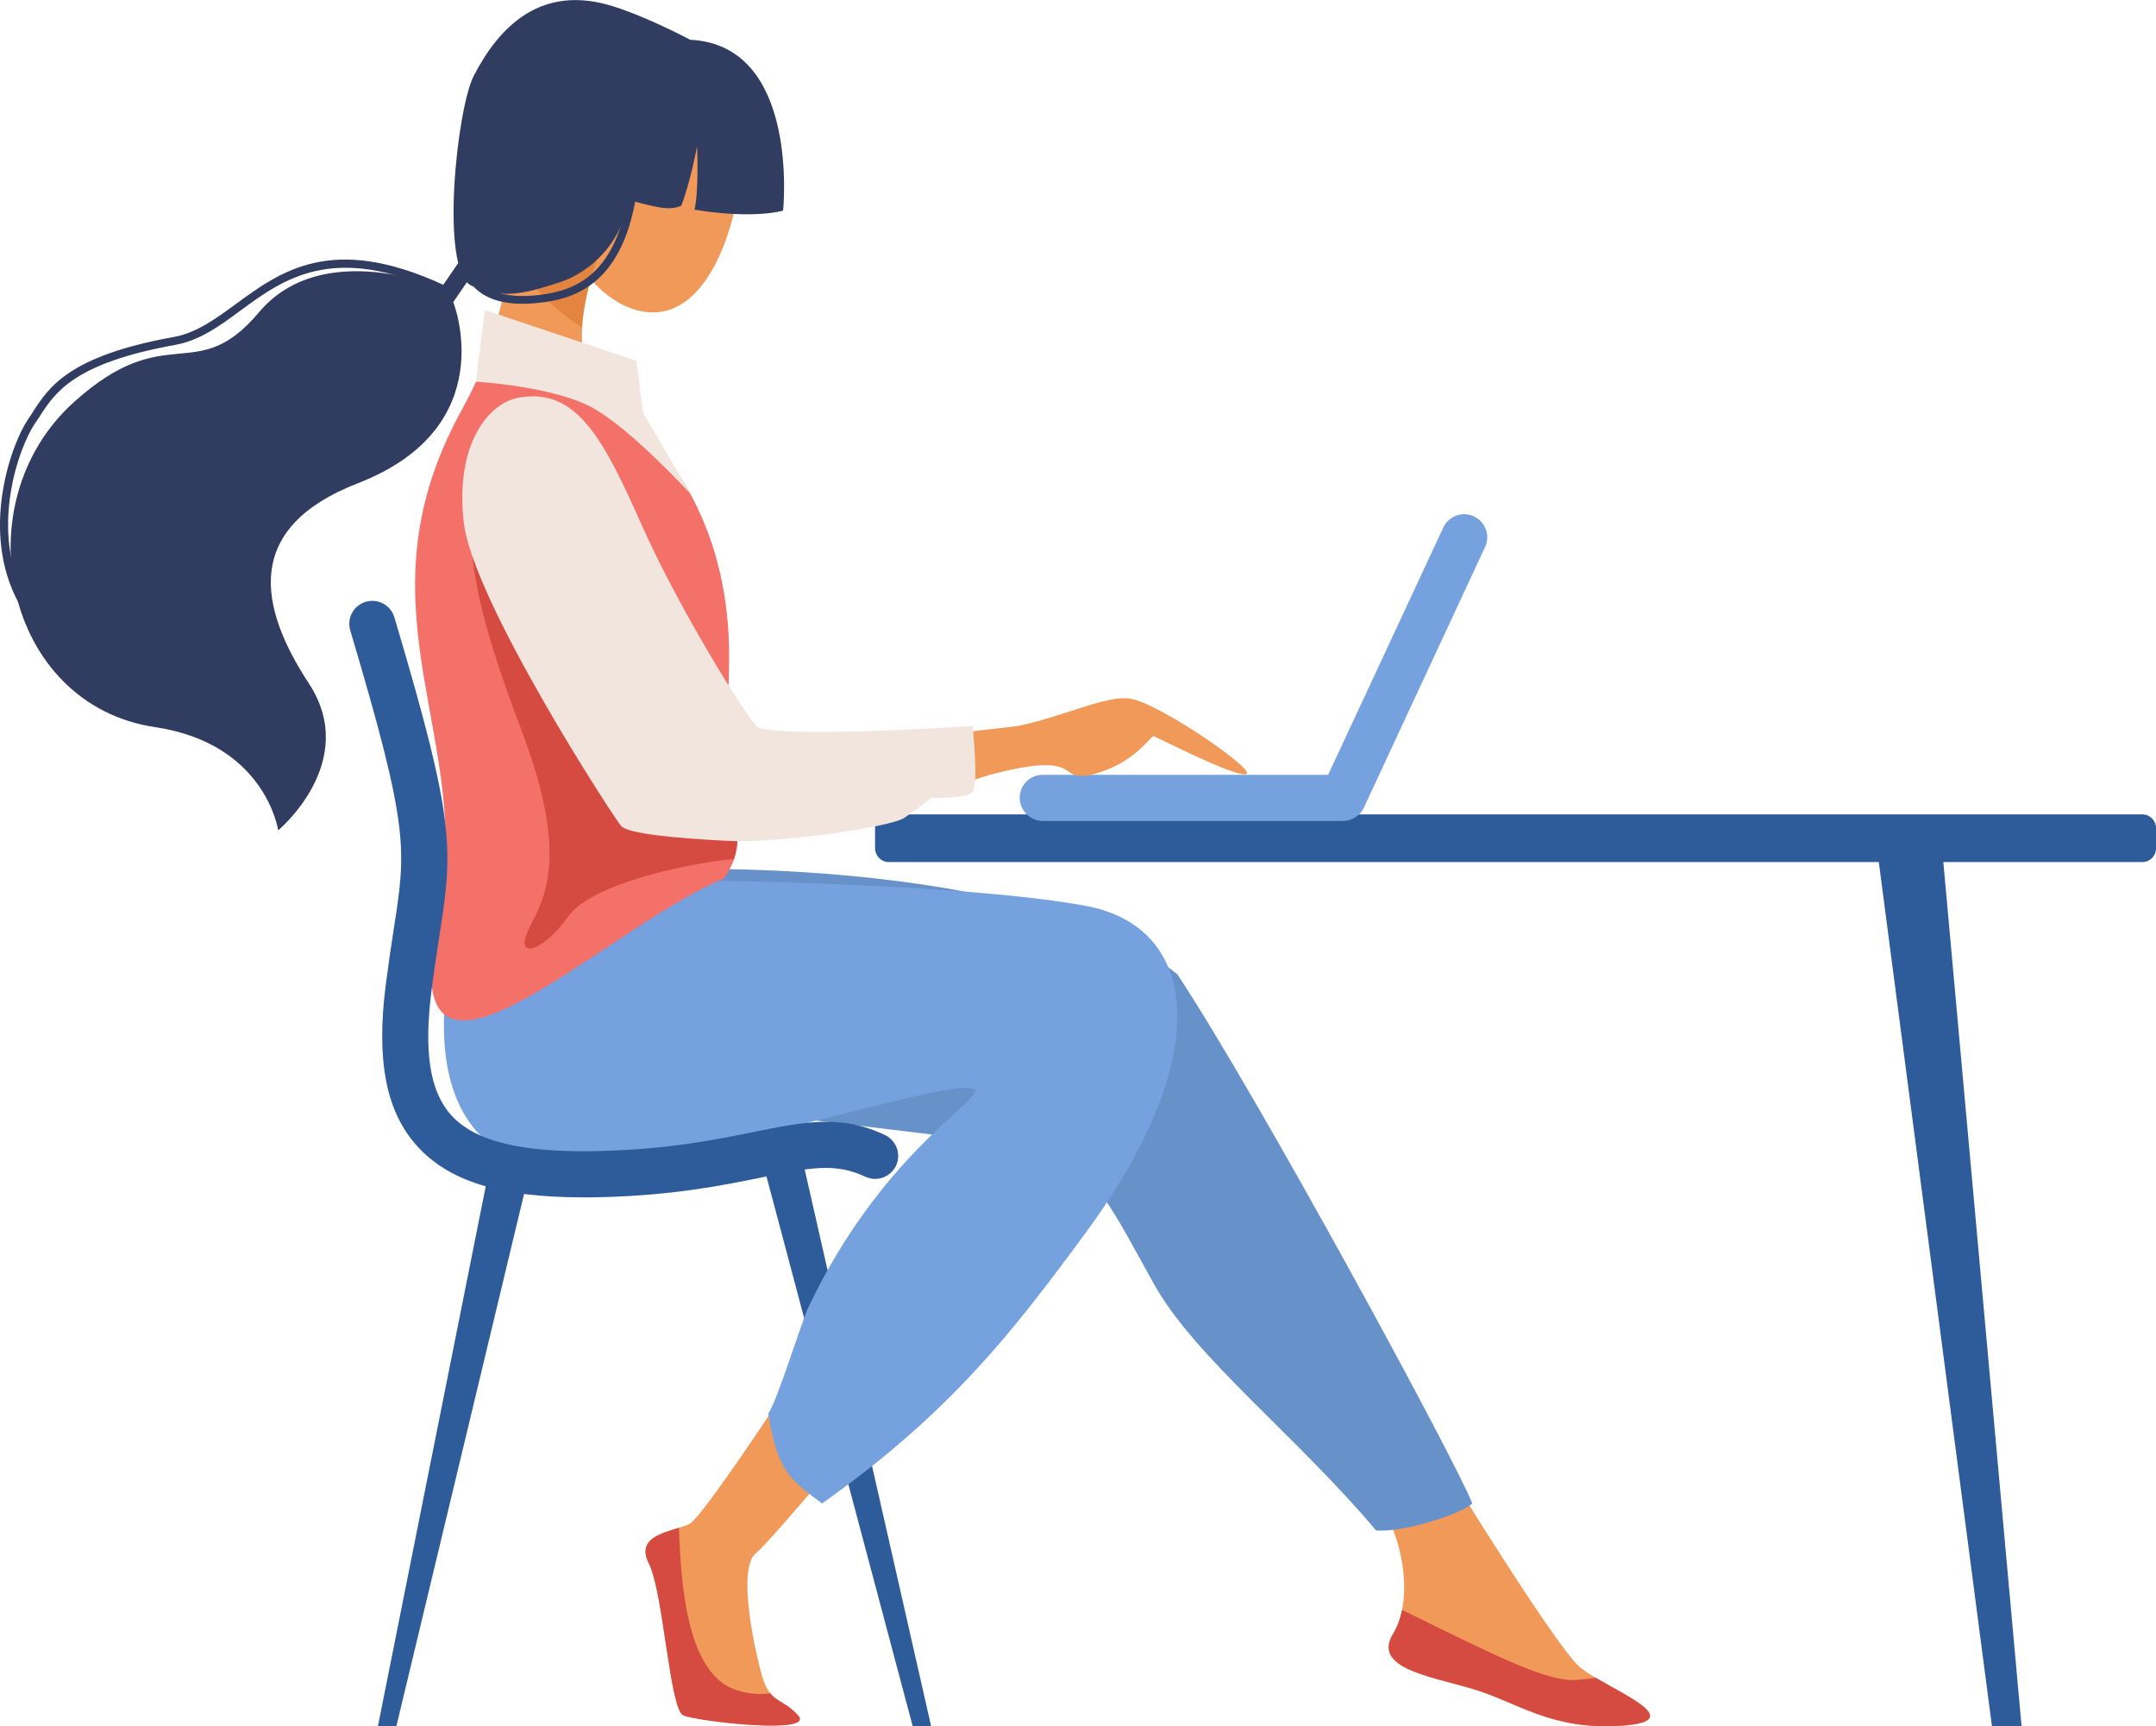 <svg width="346" height="277" viewBox="0 0 346 277" fill="none" xmlns="http://www.w3.org/2000/svg">
<g clip-path="url(#clip0_2_20482)">
<path d="M142.624 138.316H343.809C345.023 138.316 346 137.34 346 136.128V132.859C346 131.646 345.023 130.671 343.809 130.671H142.624C141.41 130.671 140.433 131.646 140.433 132.859V136.128C140.459 137.34 141.436 138.316 142.624 138.316Z" fill="#2E5B9A"/>
<path d="M90.823 28.18C88.104 37.776 94.757 47.661 102.097 49.743C109.437 51.826 114.665 45.288 117.384 35.693C120.103 26.098 116.381 16.634 109.041 14.552C101.727 12.495 93.569 18.585 90.823 28.18Z" fill="#F09959"/>
<path d="M131.958 214.103C131.958 214.103 113.16 243.258 110.625 244.524C108.09 245.789 101.727 246.105 104.13 250.85C106.506 255.595 107.457 274.285 109.675 275.234C111.892 276.183 130.928 278.397 128.077 275.234C125.225 272.071 123.456 273.653 122.031 267.959C120.579 262.265 118.572 251.483 121.265 249.269C123.958 247.054 140.459 227.099 140.459 227.099L131.958 214.103Z" fill="#F09959"/>
<path d="M226.557 226.625C226.557 226.625 249.395 264.215 253.645 267.59C257.87 270.964 271.836 276.051 260.404 276.895C248.972 277.738 243.481 273.099 236.299 270.99C229.118 268.881 220.22 267.616 223.6 262.107C226.979 256.623 225.58 244.629 218.293 237.011C210.98 229.419 226.557 226.625 226.557 226.625Z" fill="#F09959"/>
<path d="M109.965 139.449C109.965 139.449 166.518 137.973 188.96 156.347C202.082 176.196 233.817 234.77 236.273 241.229C234.583 242.916 225.052 245.974 220.828 245.552C208.339 230.684 191.838 217.847 185.29 206.195C177.211 191.828 174.703 184.658 161.608 183.393C148.486 182.128 118.862 177.91 109.991 177.91C101.067 177.884 109.965 139.449 109.965 139.449Z" fill="#6791C9"/>
<path d="M60.646 277H63.603L84.856 188.428H78.335L60.646 277Z" fill="#2E5B9A"/>
<path d="M149.436 277H146.479L122.084 185.291H128.605L149.436 277Z" fill="#2E5B9A"/>
<path d="M77.728 135.574L110.599 141.242C110.599 141.242 154.294 141.637 174.281 145.354C192.445 148.728 195.138 169.343 174.281 197.733C162.426 213.866 152.42 226.73 131.932 241.229C126.73 237.406 124.724 235.957 123.298 226.783C124.777 224.753 128.605 212.047 129.819 209.569C141.146 185.924 156.274 177.33 156.486 175.01C153.951 170.898 89.239 196.468 76.381 181.416C64.078 167.049 77.728 135.574 77.728 135.574Z" fill="#75A1DE"/>
<path d="M76.381 61.237C85.041 60.024 93.86 61.658 102.124 67.642C109.331 74.971 117.49 87.07 116.988 107.026C116.354 132.358 120.922 133.993 116.169 140.978C96.315 149.15 62.362 184.342 70.362 146.62C76.144 119.31 57.662 98.986 72.579 68.697C73.768 66.219 75.272 63.846 76.381 61.237Z" fill="#F37168"/>
<path d="M116.962 116.568C117.358 129.775 119.206 133.676 117.78 137.815C109.675 138.632 94.889 141.875 91.193 147.041C86.969 152.946 82.718 153.79 84.698 149.44C86.678 145.064 91.879 138.869 83.853 117.623C75.827 96.349 71.999 82.009 79.893 67.221L116.962 116.568Z" fill="#D54A41"/>
<path d="M76.381 61.237C81.715 48.636 83.035 34.48 83.035 34.48L97.001 38.593C97.001 38.593 89.081 56.334 96.685 62.66C98.295 64.005 100.17 65.639 102.124 67.616C93.86 61.658 85.041 60.024 76.381 61.237Z" fill="#F09959"/>
<path d="M82.586 37.828C83.404 37.09 84.46 36.167 85.543 35.218L96.922 38.566C96.922 38.593 96.949 38.619 96.949 38.619C96.685 39.252 93.78 46 93.384 52.511C89.978 50.455 86.282 47.107 82.031 41.255C82.269 39.964 82.454 38.804 82.586 37.828Z" fill="#E38540"/>
<path d="M86.177 65.217C100.566 70.226 98.955 85.357 112.183 107.658C119.021 119.204 125.384 119.02 125.384 119.02C125.384 119.02 141.489 119.152 160.921 116.779C173.092 115.303 173.858 118.914 165.409 121.919C148.354 128.009 130.638 134.573 116.354 132.991C102.071 131.409 77.649 95.031 76.381 85.568C74.639 72.466 78.942 62.687 86.177 65.217Z" fill="#F09959"/>
<path d="M93.596 192.118C94.493 192.118 95.417 192.118 96.341 192.092C108.064 191.802 116.037 190.194 122.453 188.876C129.925 187.347 134.07 186.53 138.849 188.797C140.697 189.667 142.888 188.902 143.786 187.057C144.657 185.212 143.892 183.024 142.044 182.128C135.021 178.78 129.133 179.966 120.975 181.627C114.849 182.866 107.219 184.421 96.157 184.685C83.774 185.001 76.223 183.156 72.395 178.912C68.989 175.142 67.986 168.789 69.253 158.93C69.675 155.556 70.124 152.762 70.494 150.284C71.576 143.298 72.289 138.685 71.391 131.568C70.573 124.951 68.382 116.146 63.286 99.038C62.705 97.088 60.646 95.98 58.692 96.56C56.738 97.14 55.629 99.196 56.21 101.147C65.689 132.991 65.213 136.102 63.18 149.15C62.784 151.654 62.362 154.528 61.913 157.981C60.355 170.133 61.94 178.332 66.903 183.841C71.999 189.535 80.315 192.118 93.596 192.118Z" fill="#2E5B9A"/>
<path d="M224.999 258.311C240.154 265.718 248.312 269.962 253.17 269.54C254.305 269.435 255.256 269.329 256.074 269.198C261.487 272.387 270.12 276.157 260.404 276.869C248.972 277.712 243.481 273.073 236.299 270.964C229.118 268.855 220.22 267.59 223.6 262.08C224.233 261.052 224.709 259.76 224.999 258.311Z" fill="#D54A41"/>
<path d="M108.962 245.13C109.331 257.124 110.995 268.987 118.334 271.227C120.288 271.834 122.057 271.913 123.615 271.702C124.777 273.125 126.176 273.152 128.077 275.234C130.928 278.397 111.892 276.183 109.675 275.234C107.457 274.285 106.506 255.595 104.13 250.85C102.15 246.949 106.084 246.026 108.962 245.13Z" fill="#D54A41"/>
<path d="M167.363 131.726H215.521C216.946 131.726 218.266 130.882 218.874 129.59L238.332 87.756C239.203 85.91 238.385 83.722 236.537 82.853C234.689 81.983 232.497 82.8 231.626 84.645L213.144 124.318H167.337C165.304 124.318 163.64 125.979 163.64 128.009C163.667 130.065 165.33 131.726 167.363 131.726Z" fill="#75A1DE"/>
<path d="M157.278 117.201C167.02 117.069 176.657 111.27 181.462 112.113C186.267 112.957 201.924 123.791 199.943 124.213C197.963 124.635 185.554 118.203 185.132 118.123C184.709 118.018 182.016 122.578 175.389 124.239C168.762 125.9 175.337 119.283 154.796 125.478C141.436 129.511 157.278 117.201 157.278 117.201Z" fill="#F09959"/>
<path d="M77.807 49.743L76.381 61.237C76.381 61.237 88.975 61.975 95.233 65.507C101.49 69.04 110.757 79.189 110.757 79.189L103.206 66.193L102.124 57.889L77.807 49.743Z" fill="#F2E5DE"/>
<path d="M83.167 63.82C92.513 62.08 96.843 70.437 102.916 84.092C108.988 97.746 119.338 114.327 121.397 116.489C123.456 118.624 156.089 116.489 156.089 116.489C156.089 116.489 157.066 125.926 156.089 127.06C155.113 128.193 149.463 128.035 149.463 128.035C149.463 128.035 147.218 129.828 145.08 131.251C142.968 132.675 125.041 135.363 116.724 134.915C108.407 134.494 100.777 133.782 99.668 132.517C98.533 131.251 75.827 96.323 74.428 83.802C73.002 71.28 78.388 64.716 83.167 63.82Z" fill="#F2E5DE"/>
<path d="M110.757 6.38C128.446 7.223 125.674 33.795 125.674 33.795C125.674 33.795 121.08 35.218 111.443 33.637C112.183 30.79 111.866 23.488 111.866 23.488C111.866 23.488 110.757 29.393 109.331 33.004C107.298 33.927 105.001 33.11 101.094 32.161C99.087 40.596 93.411 44.181 89.53 45.394C85.226 46.738 80.685 48.346 75.616 45.816C70.547 43.285 73.319 17.372 76.038 12.153C80.078 4.324 86.81 -2.662 98.454 1.028C104.236 2.874 110.757 6.38 110.757 6.38Z" fill="#303C60"/>
<path d="M79.972 37.934L72.738 48.478C72.738 48.478 80.764 68.486 57.451 77.528C39.181 84.619 41.346 97.114 49.583 109.688C57.821 122.262 44.646 133.228 44.646 133.228C44.646 133.228 42.639 119.31 24.897 116.674C0.713 113.089 -6.152 80.665 11.934 64.453C26.877 51.035 31.419 62.159 41.557 50.112C51.669 38.066 70.784 46.211 70.784 46.211L77.781 36.009L79.972 37.934Z" fill="#303C60"/>
<path d="M3.617 97.14C3.723 97.14 3.828 97.114 3.934 97.061C4.251 96.903 4.356 96.508 4.198 96.191C-1.875 85.093 3.089 71.649 5.571 68.011C5.835 67.616 6.099 67.247 6.363 66.825C8.818 63.003 11.855 58.258 28.145 55.332C32.079 54.62 35.247 52.3 38.6 49.822C45.544 44.735 53.412 38.962 70.52 46.817C70.837 46.975 71.233 46.817 71.365 46.501C71.523 46.185 71.365 45.789 71.048 45.657C53.253 37.486 45.069 43.496 37.834 48.794C34.587 51.167 31.524 53.407 27.907 54.067C11.062 57.098 7.841 62.107 5.254 66.14C4.99 66.535 4.752 66.931 4.488 67.3C1.875 71.122 -3.327 85.199 3.036 96.824C3.168 97.008 3.379 97.14 3.617 97.14Z" fill="#303C60"/>
<path d="M83.853 48.742C85.015 48.742 86.256 48.636 87.602 48.452C93.78 47.529 102.097 44.023 102.757 24.305C102.757 23.962 102.493 23.646 102.123 23.646C101.754 23.646 101.463 23.91 101.463 24.279C101.199 32.398 99.589 38.408 96.658 42.151C94.441 44.998 91.51 46.58 87.418 47.213C81.688 48.056 77.886 47.002 76.144 44.076C75.959 43.76 75.563 43.68 75.272 43.865C74.956 44.049 74.876 44.445 75.061 44.735C76.645 47.371 79.603 48.742 83.853 48.742Z" fill="#303C60"/>
<path d="M324.429 277H319.677L301.196 135.891H311.651L324.429 277Z" fill="#2E5B9A"/>
</g>
<defs>
<clipPath id="clip0_2_20482">
<rect width="346" height="277" fill="white" transform="matrix(-1 0 0 1 346 0)"/>
</clipPath>
</defs>
</svg>
